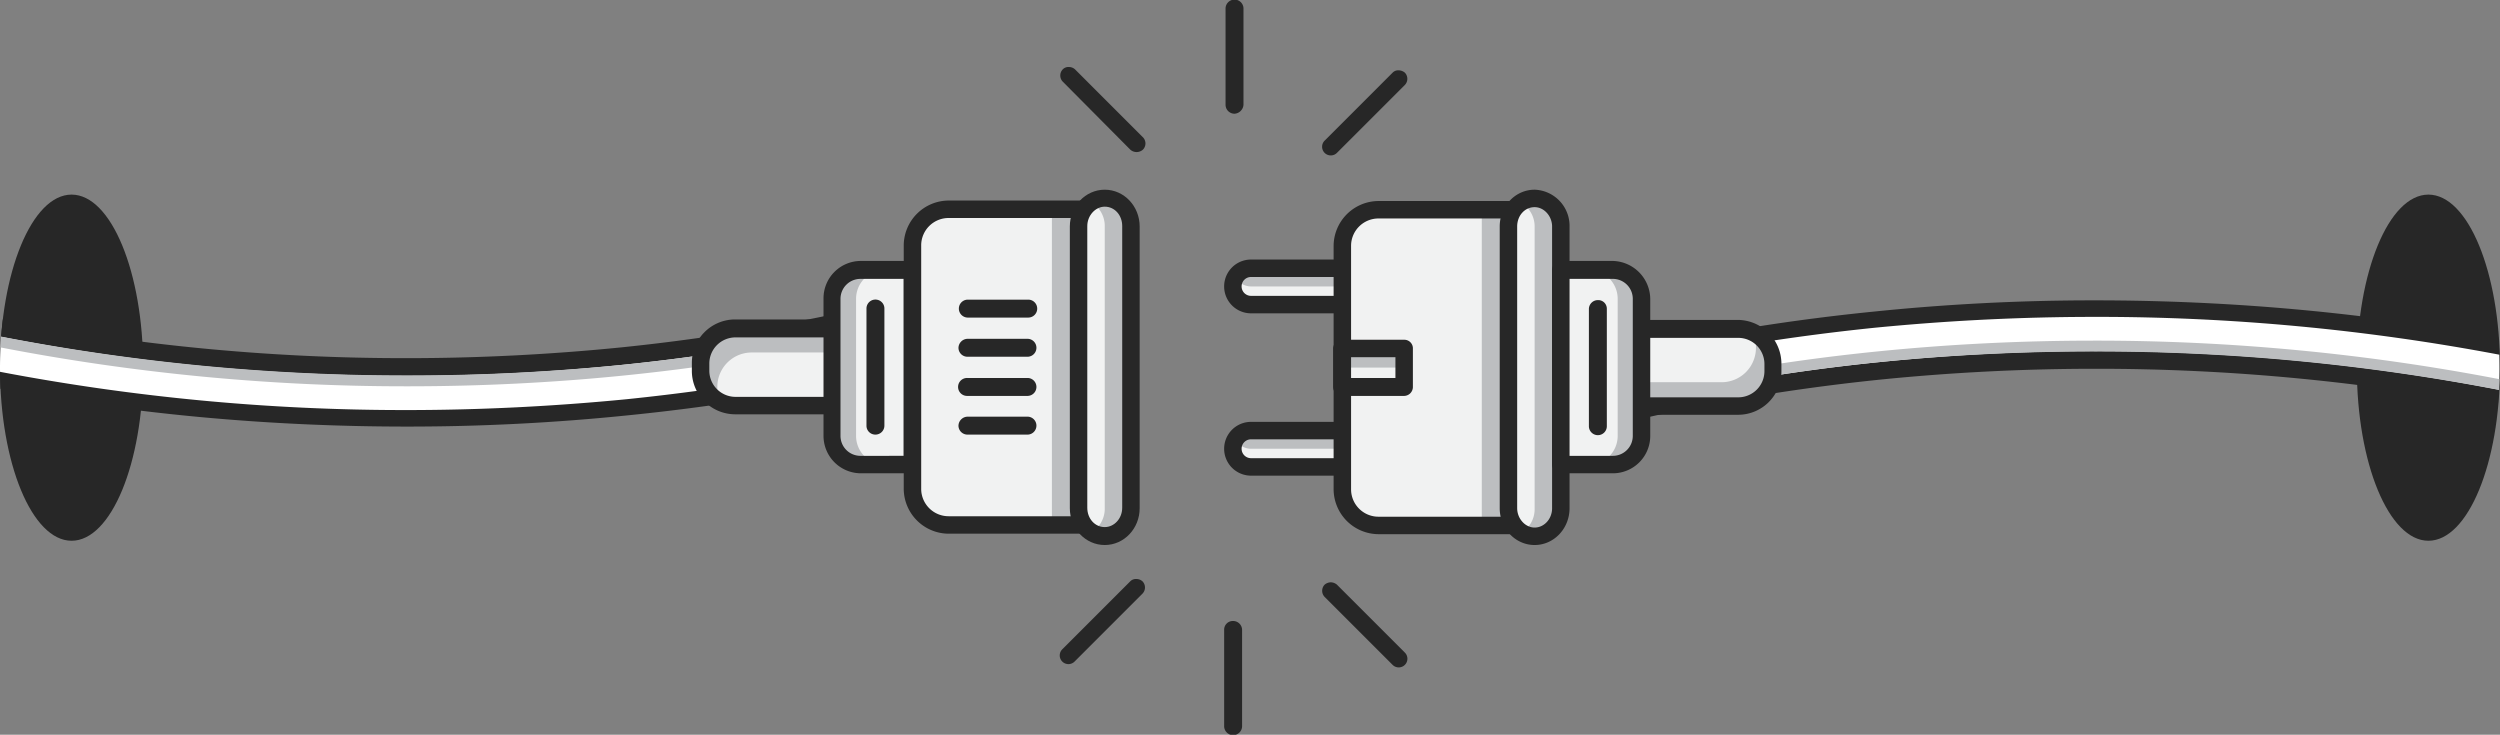 <svg xmlns="http://www.w3.org/2000/svg" width="1170.001" height="343.847" viewBox="0 0 1170.001 343.847"><rect x="0" y="0" width="1170.001" height="343.847" fill="#808080" stroke="none"/><g transform="translate(-374.999 -610.927)"><ellipse cx="33.5" cy="81" rx="33.5" ry="81" transform="translate(375 702)" fill="#272727"/><ellipse cx="33.5" cy="81" rx="33.5" ry="81" transform="translate(1478 702)" fill="#272727"/><g transform="translate(-120.378 325.327)"><g transform="translate(38.5 285.6)"><g transform="translate(1212.849 140.564)"><path d="M-9777.751-643.7h-.221v-32.9c16.032-3.875,33-7.394,50.436-10.463,22.746-4,46.346-7.245,70.145-9.635A1008.452,1008.452,0,0,1-9553.6-702c32.059,0,64.218,1.464,95.586,4.352,31.428,2.893,62.828,7.285,93.329,13.055.334,4.622.5,9.366.5,14.1,0,6.258-.294,12.487-.874,18.516a986.16,986.16,0,0,0-188.544-18c-33.2,0-67,1.709-100.481,5.08-58.183,5.979-102.458,15.85-123.672,21.2Z" transform="translate(9777.971 702)" fill="#272727"/><path d="M-9777.972-652.09v0h0v-16.783c15.271-3.784,32.156-7.312,50.187-10.488,22.8-4.016,46.7-7.322,71.056-9.828,16-1.564,32.127-2.781,47.922-3.616,18.358-.971,36.934-1.463,55.21-1.463a1009.919,1009.919,0,0,1,189.1,17.695c.062,2.028.093,4.074.093,6.084,0,3.461-.09,6.936-.268,10.328a987.384,987.384,0,0,0-188.911-18.057,992.1,992.1,0,0,0-101.383,5.151A922.252,922.252,0,0,0-9777.972-652.09Z" transform="translate(9778.19 702)" fill="#fff"/><path d="M-9777.972-652.09v0h0v-5.078c15.549-3.955,32.452-7.6,50.242-10.822,23.513-4.264,48-7.681,72.768-10.157,33.021-3.32,66.923-5,100.764-5a996.025,996.025,0,0,1,189.726,18.032c-.044,1.674-.112,3.369-.2,5.041a996.125,996.125,0,0,0-189.535-17.994c-33.836,0-67.734,1.683-100.754,5A922.271,922.271,0,0,0-9777.972-652.09Z" transform="translate(9778.19 702)" fill="#bcbec0"/></g><g transform="translate(0 100.924)"><path d="M-7917.72-603.285c-32.274,0-64.649-1.484-96.224-4.41-31.637-2.932-63.24-7.384-93.932-13.231-.165-3.283-.248-6.622-.248-9.925a191.192,191.192,0,0,1,1.313-22.583,984.043,984.043,0,0,0,189.091,18.127c33.361,0,67.242-1.709,100.7-5.08,58.036-5.964,102.256-15.807,123.45-21.143v32.85c-15.824,3.856-32.728,7.375-50.242,10.462-22.7,4-46.287,7.241-70.116,9.635A1008.979,1008.979,0,0,1-7917.72-603.285Z" transform="translate(8565 702)" fill="#272727"/><path d="M-7917.941-611.015a1009.619,1009.619,0,0,1-190.173-17.9c-.006-.718-.009-1.351-.009-1.937,0-4.856.178-9.718.528-14.454a987.259,987.259,0,0,0,189.86,18.241,992.076,992.076,0,0,0,101.38-5.15,922.951,922.951,0,0,0,122.788-20.926v16.73c-15.054,3.731-32.408,7.358-50.187,10.489-22.8,4.016-46.7,7.322-71.055,9.828C-7849.292-612.724-7883.991-611.015-7917.941-611.015Z" transform="translate(8565 702)" fill="#fff"/><path d="M-7917.314-622.133h-.015a995.941,995.941,0,0,1-190.569-18.2c.081-1.691.185-3.393.309-5.061a995.6,995.6,0,0,0,190.42,18.177,1007.153,1007.153,0,0,0,100.592-5,922.6,922.6,0,0,0,123.009-20.98v5.079c-15.543,3.953-32.446,7.594-50.242,10.82-23.513,4.264-48,7.682-72.767,10.159C-7849.593-623.816-7883.486-622.133-7917.314-622.133Z" transform="translate(8565 702)" fill="#bcbec0"/></g><g transform="translate(1029.774 121.462)"><g transform="translate(0 75.969)"><g transform="translate(3.754 3.975)"><path d="M594.836,385.413a8.623,8.623,0,0,0-8.613-8.613h-71.11a8.623,8.623,0,0,0-8.613,8.613h0a8.438,8.438,0,0,0,8.613,8.392h71.11a8.3,8.3,0,0,0,8.613-8.392Z" transform="translate(-506.5 -376.8)" fill="#bcbec0"/></g><g transform="translate(3.754 8.392)"><path d="M515.333,383h71.11a8.446,8.446,0,0,0,7.288-4.2,9.134,9.134,0,0,1,1.1,4.2,8.439,8.439,0,0,1-8.613,8.392h-71.11A8.579,8.579,0,0,1,506.5,383a8.458,8.458,0,0,1,1.1-4.2C509.592,381.229,512.242,383,515.333,383Z" transform="translate(-506.5 -378.8)" fill="#f1f2f2"/></g><path d="M601.086,387.588A12.726,12.726,0,0,1,588.5,400.176h-71.11a12.588,12.588,0,0,1,0-25.176H588.5A12.726,12.726,0,0,1,601.086,387.588ZM588.5,392a4.417,4.417,0,0,0,0-8.834h-71.11a4.417,4.417,0,0,0,0,8.834Z" transform="translate(-504.8 -375)" fill="#272727"/></g><g transform="translate(3.754 3.975)"><path d="M594.836,351.013a8.623,8.623,0,0,0-8.613-8.613h-71.11a8.623,8.623,0,0,0-8.613,8.613h0a8.623,8.623,0,0,0,8.613,8.613h71.11a8.768,8.768,0,0,0,8.613-8.613Z" transform="translate(-506.5 -342.4)" fill="#bcbec0"/></g><g transform="translate(3.754 8.392)"><path d="M515.333,348.6h71.11a8.446,8.446,0,0,0,7.288-4.2,9.134,9.134,0,0,1,1.1,4.2,8.623,8.623,0,0,1-8.613,8.613h-71.11A8.623,8.623,0,0,1,506.5,348.6a8.458,8.458,0,0,1,1.1-4.2C509.592,346.829,512.242,348.6,515.333,348.6Z" transform="translate(-506.5 -344.4)" fill="#f1f2f2"/></g><g transform="translate(0 0)"><path d="M601.086,353.188A12.726,12.726,0,0,1,588.5,365.776h-71.11a12.588,12.588,0,0,1,0-25.176H588.5A12.582,12.582,0,0,1,601.086,353.188ZM588.5,357.6a4.417,4.417,0,0,0,0-8.834h-71.11a4.417,4.417,0,0,0,0,8.834Z" transform="translate(-504.8 -340.6)" fill="#272727"/></g></g><path d="M651.16,391.3H582.7v-36h68.46a16.069,16.069,0,0,1,16.121,16.121v3.533A15.982,15.982,0,0,1,651.16,391.3Z" transform="translate(619.108 -201.375)" fill="#f1f2f2"/><path d="M651.16,390.088H582.7V379.046h60.731a16.07,16.07,0,0,0,16.121-16.121v-3.533a14.58,14.58,0,0,0-.221-3.092,16.244,16.244,0,0,1,8.171,14.134v3.533A16.259,16.259,0,0,1,651.16,390.088Z" transform="translate(619.108 -200.167)" fill="#bcbec0"/><path d="M673.773,373.938v3.533a20.264,20.264,0,0,1-20.317,20.317H585a4.193,4.193,0,0,1-4.2-4.2v-36a4.193,4.193,0,0,1,4.2-4.2h68.46A20.6,20.6,0,0,1,673.773,373.938Zm-84.582,15.68h64.485a12.254,12.254,0,0,0,12.146-12.146v-3.533a12.254,12.254,0,0,0-12.146-12.146H589.192Z" transform="translate(616.812 -203.671)" fill="#272727"/><path d="M616.811,477.862H546.8a17.012,17.012,0,0,1-17-17V346.9a17.012,17.012,0,0,1,17-17h70.006Z" transform="translate(555.184 -232.068)" fill="#f1f2f2"/><rect width="24.513" height="147.742" transform="translate(1150.352 98.053)" fill="#bcbec0"/><path d="M623.182,332.175V479.917a4.193,4.193,0,0,1-4.2,4.2H548.98A21.113,21.113,0,0,1,528,463.133V349.18a21.113,21.113,0,0,1,20.98-20.98h70.006A4.152,4.152,0,0,1,623.182,332.175ZM614.79,475.942V336.371H548.98a12.818,12.818,0,0,0-12.809,12.809V463.133a12.818,12.818,0,0,0,12.809,12.809h65.81Z" transform="translate(553.009 -234.123)" fill="#272727"/><path d="M589.634,340.729c0-7.288-5.521-13.03-12.367-13.03h0c-6.846,0-12.367,5.963-12.367,13.03V472.571c0,7.288,5.521,13.03,12.367,13.03h0c6.846,0,12.367-5.963,12.367-13.03Z" transform="translate(597.598 -234.727)" fill="#f1f2f2"/><path d="M573.983,485.7a11.872,11.872,0,0,1-6.183-1.767,12.9,12.9,0,0,0,6.183-11.263V340.829a12.9,12.9,0,0,0-6.183-11.263,11.872,11.872,0,0,1,6.183-1.767c6.846,0,12.367,5.963,12.367,13.029V472.671C586.13,479.737,580.609,485.7,573.983,485.7Z" transform="translate(601.103 -234.606)" fill="#bcbec0"/><path d="M595.884,343.025V474.866c0,9.5-7.288,17.225-16.342,17.225S563.2,484.363,563.2,474.866V343.025c0-9.5,7.288-17.225,16.342-17.225A16.935,16.935,0,0,1,595.884,343.025Zm-8.171,131.841V343.025c0-4.859-3.754-9.054-8.171-9.054-4.638,0-8.171,3.975-8.171,9.054V474.866c0,4.859,3.754,9.054,8.171,9.054S587.713,479.946,587.713,474.866Z" transform="translate(595.544 -237.023)" fill="#272727"/><path d="M600.492,433.886H576.2V342.9h24.292a13.525,13.525,0,0,1,13.471,13.471v64.043A13.67,13.67,0,0,1,600.492,433.886Z" transform="translate(611.253 -216.359)" fill="#f1f2f2"/><path d="M593.363,434.007H582.1a13.525,13.525,0,0,0,13.471-13.471V356.271A13.525,13.525,0,0,0,582.1,342.8h11.263a13.525,13.525,0,0,1,13.471,13.471v64.264A13.67,13.67,0,0,1,593.363,434.007Z" transform="translate(618.383 -216.48)" fill="#bcbec0"/><path d="M620.235,358.567v64.264a17.483,17.483,0,0,1-17.446,17.446H578.5a4.193,4.193,0,0,1-4.2-4.2V345.1a4.193,4.193,0,0,1,4.2-4.2h24.292A17.97,17.97,0,0,1,620.235,358.567Zm-37.763,73.54h20.317a9.331,9.331,0,0,0,9.275-9.275V358.567a9.331,9.331,0,0,0-9.275-9.275H582.471Z" transform="translate(608.957 -218.776)" fill="#272727"/><g transform="translate(1080.788 159.004)"><g transform="translate(4.417 4.196)"><rect width="28.93" height="17.888" fill="#bcbec0"/></g><g transform="translate(4.417 13.03)"><rect width="28.93" height="8.834" fill="#f1f2f2"/></g><g transform="translate(0 0)"><path d="M565.222,361.8v17.888a4.193,4.193,0,0,1-4.2,4.2H532.1a4.193,4.193,0,0,1-4.2-4.2V361.8a4.193,4.193,0,0,1,4.2-4.2h29.151A4.013,4.013,0,0,1,565.222,361.8Zm-28.93,13.692h20.759v-9.717H536.292Z" transform="translate(-527.9 -357.6)" fill="#272727"/></g></g><g transform="translate(1200.483 140.454)"><line y1="54.989" transform="translate(4.196 3.975)" fill="#fff"/><path d="M586.3,349.2a4.193,4.193,0,0,0-4.2,4.2v54.989a4.2,4.2,0,0,0,8.392,0v-55.21A4.013,4.013,0,0,0,586.3,349.2Z" transform="translate(-582.1 -349.2)" fill="#272727"/></g><g transform="translate(952.867)"><path d="M502.814,447.722l-31.58-31.8a4.134,4.134,0,0,1,0-5.742,3.657,3.657,0,0,1,2.871-1.1,4.2,4.2,0,0,1,2.871,1.1l31.8,31.8a4.134,4.134,0,0,1,0,5.742A4.413,4.413,0,0,1,502.814,447.722Z" transform="translate(-469.854 -377.716)" fill="#272727"/><path d="M509.3,470.422a4.193,4.193,0,0,1-4.2-4.2V421.4a4.2,4.2,0,1,1,8.392,0v44.83A4.511,4.511,0,0,1,509.3,470.422Z" transform="translate(-427.53 -417.2)" fill="#272727"/><path d="M532.476,447.022a4.06,4.06,0,0,1-5.742-5.742l31.8-31.8a3.657,3.657,0,0,1,2.871-1.1,4.651,4.651,0,0,1,2.871,1.1,4.134,4.134,0,0,1,0,5.742Z" transform="translate(-402.788 -375.47)" fill="#272727"/><path d="M509,285.6a4.193,4.193,0,0,1,4.2,4.2v44.83a4.2,4.2,0,1,1-8.392,0V289.8A4.061,4.061,0,0,1,509,285.6Z" transform="translate(-427.893 5.024)" fill="#272727"/><path d="M502.935,301.679a3.656,3.656,0,0,1,2.871-1.1,4.2,4.2,0,0,1,2.871,1.1,4.134,4.134,0,0,1,0,5.742l-31.8,31.8a4.06,4.06,0,0,1-5.742-5.742Z" transform="translate(-469.975 -29.605)" fill="#272727"/><path d="M529.605,299.875a4.651,4.651,0,0,1,2.871,1.1l31.8,31.8a4.06,4.06,0,0,1-5.742,5.742l-31.8-31.8a4.134,4.134,0,0,1,0-5.742A4.65,4.65,0,0,1,529.605,299.875Z" transform="translate(-402.788 -27.359)" fill="#272727"/></g><path d="M410.021,355.3h68.46v36h-68.46A16.069,16.069,0,0,1,393.9,375.176v-3.533A16.119,16.119,0,0,1,410.021,355.3Z" transform="translate(390.963 -201.375)" fill="#f1f2f2"/><path d="M410.142,356.3H478.6v11.042H417.871a16.069,16.069,0,0,0-16.121,16.121V387a14.578,14.578,0,0,0,.221,3.092,16.244,16.244,0,0,1-8.171-14.134v-3.533A16.4,16.4,0,0,1,410.142,356.3Z" transform="translate(390.842 -202.375)" fill="#bcbec0"/><path d="M412.317,397.889h68.46a4.193,4.193,0,0,0,4.2-4.2v-36a4.193,4.193,0,0,0-4.2-4.2h-68.46A20.264,20.264,0,0,0,392,373.817v3.533A20.313,20.313,0,0,0,412.317,397.889Zm64.485-8.171H412.317a12.254,12.254,0,0,1-12.146-12.146v-3.533a12.254,12.254,0,0,1,12.146-12.146H476.8Z" transform="translate(388.667 -203.992)" fill="#272727"/><path d="M435.171,342.9h24.292v90.986H435.171A13.525,13.525,0,0,1,421.7,420.415V356.371A13.384,13.384,0,0,1,435.171,342.9Z" transform="translate(424.556 -216.58)" fill="#f1f2f2"/><path d="M435.171,342.8h11.263a13.525,13.525,0,0,0-13.471,13.471v64.264a13.525,13.525,0,0,0,13.471,13.471H435.171A13.525,13.525,0,0,1,421.7,420.535V356.271A13.384,13.384,0,0,1,435.171,342.8Z" transform="translate(424.556 -216.48)" fill="#bcbec0"/><path d="M437.346,440.378h24.292a4.193,4.193,0,0,0,4.2-4.2V345.2a4.193,4.193,0,0,0-4.2-4.2H437.346A17.483,17.483,0,0,0,419.9,358.446v64.264A17.531,17.531,0,0,0,437.346,440.378Zm20.1-8.171H437.125a9.331,9.331,0,0,1-9.275-9.275V358.667a9.331,9.331,0,0,1,9.275-9.275h20.317Z" transform="translate(422.381 -218.876)" fill="#272727"/><g transform="translate(862.378 140.012)"><line y2="54.989" transform="translate(4.196 4.417)" fill="#fff"/><path d="M433.2,412.581a4.193,4.193,0,0,0,4.2-4.2V353.4a4.2,4.2,0,0,0-8.392,0v55.21A4.152,4.152,0,0,0,433.2,412.581Z" transform="translate(-429 -349.2)" fill="#272727"/></g><g transform="translate(879.824 88.777)"><path d="M525.711,477.962H455.7a17.012,17.012,0,0,1-17-17V347a17.012,17.012,0,0,1,17-17h70.006Z" transform="translate(-434.725 -320.946)" fill="#f1f2f2"/><rect width="24.513" height="147.742" transform="translate(69.344 9.275)" fill="#bcbec0"/><path d="M527.886,328.2H457.88a21.113,21.113,0,0,0-20.98,20.98V463.133a21.113,21.113,0,0,0,20.98,20.98h70.006a4.193,4.193,0,0,0,4.2-4.2V332.175A4.152,4.152,0,0,0,527.886,328.2ZM457.88,475.942a12.818,12.818,0,0,1-12.809-12.809V349.18a12.818,12.818,0,0,1,12.809-12.809h65.81v139.57H457.88Z" transform="translate(-436.9 -323.121)" fill="#272727"/><path d="M498.634,340.729c0-7.288-5.521-13.029-12.367-13.029h0c-6.846,0-12.367,5.963-12.367,13.029V472.571c0,7.288,5.521,13.03,12.367,13.03h0c6.846,0,12.367-5.963,12.367-13.03Z" transform="translate(-392.189 -323.504)" fill="#f1f2f2"/><path d="M482.884,485.6a11.872,11.872,0,0,1-6.183-1.767,12.9,12.9,0,0,0,6.183-11.263V340.729a12.9,12.9,0,0,0-6.183-11.263,11.872,11.872,0,0,1,6.183-1.767c6.846,0,12.367,5.963,12.367,13.03V472.571C495.251,479.637,489.73,485.6,482.884,485.6Z" transform="translate(-388.806 -323.504)" fill="#bcbec0"/><path d="M488.442,325.8c-9.054,0-16.342,7.729-16.342,17.225V474.867c0,9.5,7.288,17.225,16.342,17.225s16.342-7.729,16.342-17.225V343.025C504.784,333.529,497.5,325.8,488.442,325.8Zm0,157.9c-4.638,0-8.171-3.975-8.171-9.054V342.8c0-4.858,3.754-9.054,8.171-9.054,4.638,0,8.171,3.975,8.171,9.054V474.646C496.613,479.725,492.859,483.7,488.442,483.7Z" transform="translate(-394.365 -325.8)" fill="#272727"/><g transform="translate(25.617 51.456)"><path d="M480.963,382.392H452.7a4.2,4.2,0,0,1,0-8.392h28.267a4.2,4.2,0,1,1,0,8.392Z" transform="translate(-448.5 -374)" fill="#272727"/><path d="M452.7,365.7h28.267a4.2,4.2,0,0,1,0,8.392H452.7a4.193,4.193,0,0,1-4.2-4.2A4.344,4.344,0,0,1,452.7,365.7Z" transform="translate(-448.5 -347.37)" fill="#272727"/><path d="M452.7,357.4h28.267a4.2,4.2,0,0,1,0,8.392H452.7a4.2,4.2,0,1,1,0-8.392Z" transform="translate(-448.5 -320.741)" fill="#272727"/><path d="M452.7,349.2h28.267a4.2,4.2,0,0,1,0,8.392H452.7a4.193,4.193,0,0,1-4.2-4.2A4.344,4.344,0,0,1,452.7,349.2Z" transform="translate(-448.5 -294.432)" fill="#272727"/></g></g></g></g></g></svg>
